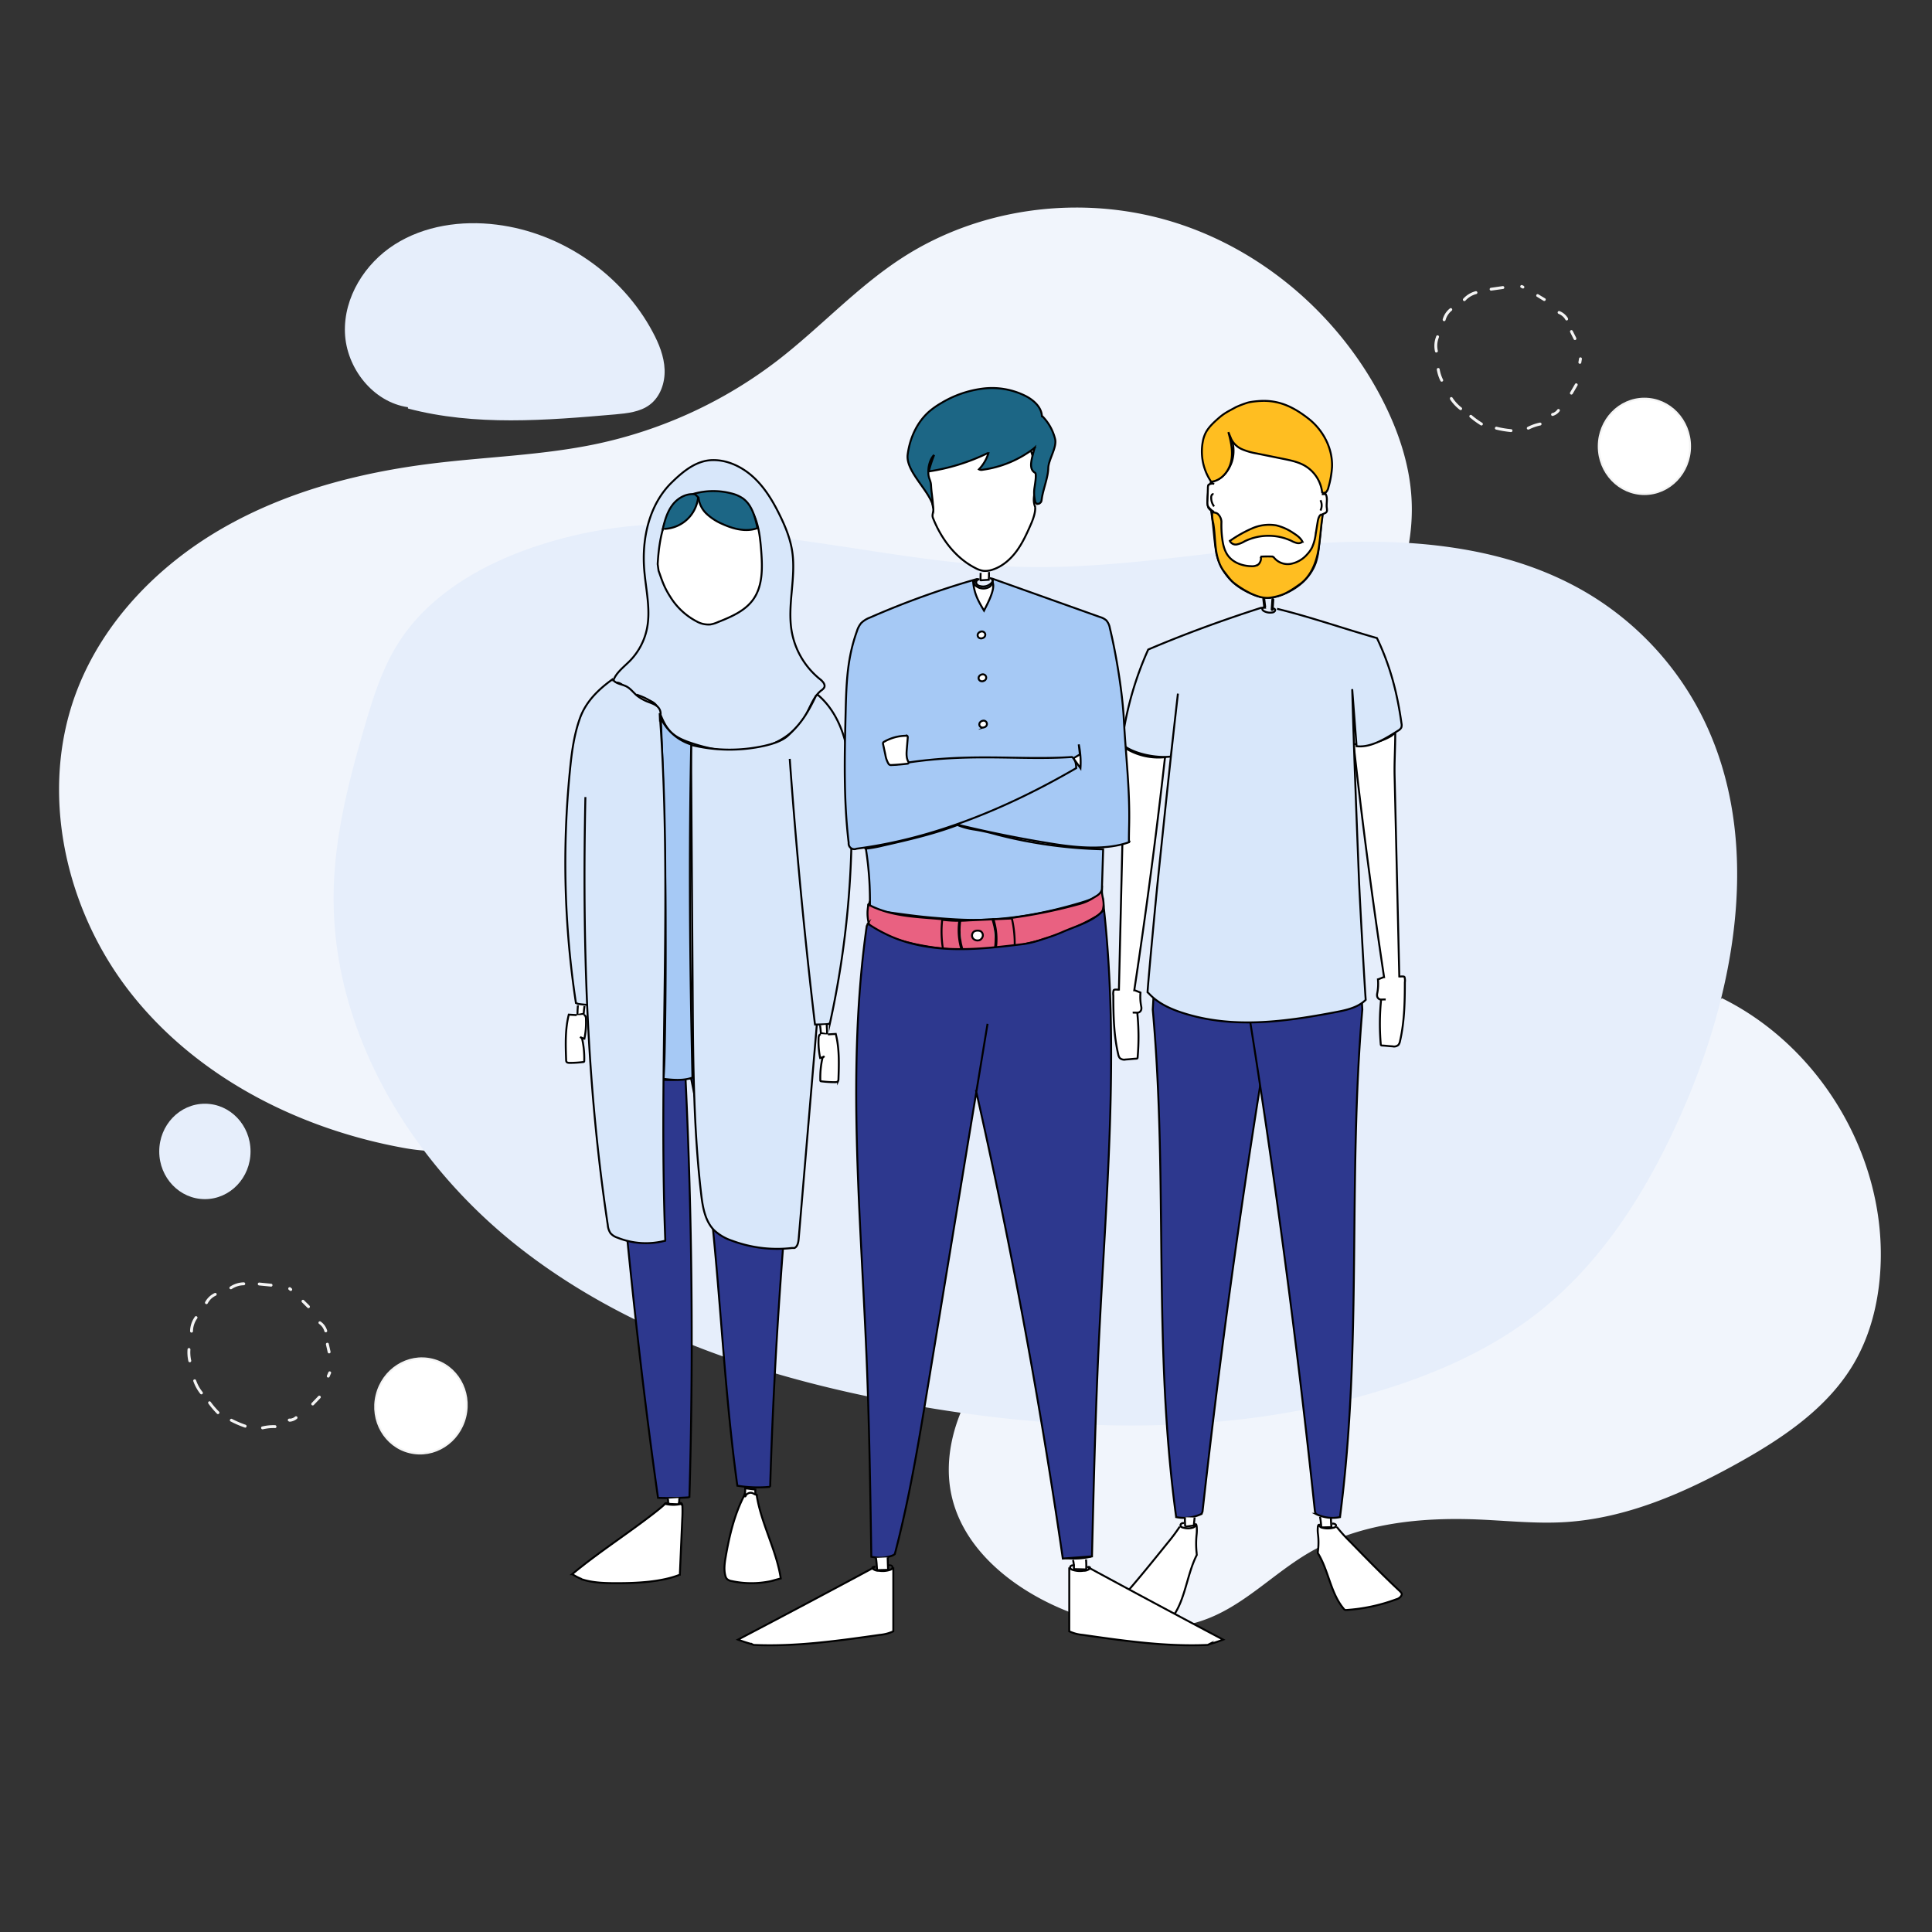 <svg xmlns="http://www.w3.org/2000/svg" viewBox="0 0 1000 1000"><rect x="0" y="0" width="1000" height="1000" fill="#333333" stroke="none"/><defs><style>.cls-1{fill:#f1f5fc;}.cls-2{fill:#e6eefb;}.cls-3{fill:#f4f4f4;}.cls-4,.cls-7{fill:#fff;}.cls-4{stroke:#f4f4f4;}.cls-10,.cls-11,.cls-12,.cls-4,.cls-5,.cls-6,.cls-7,.cls-8,.cls-9{stroke-miterlimit:10;}.cls-5{fill:#d8e7fa;}.cls-10,.cls-11,.cls-12,.cls-5,.cls-6,.cls-7,.cls-8,.cls-9{stroke:#000;}.cls-6{fill:#2d388e;}.cls-8{fill:#1c6685;}.cls-9{fill:#f5f6f9;}.cls-10{fill:#a6c9f5;}.cls-11{fill:#ffbe21;}.cls-12{fill:#e96181;}.cls-13{fill:#fcfcfc;}</style></defs><g id="Layer_36" data-name="Layer 36"><path class="cls-1" d="M891.26,516.65c50,24.67,83.39,79.68,82.22,135.4-.39,18.68-4.48,37.55-13.93,53.67-13.5,23-36.64,38.57-59.94,51.54-27.9,15.53-58,28.73-89.89,30.6-14.89.87-29.79-.76-44.7-1.38-30.18-1.24-61.63,2-87.69,17.32-17.43,10.23-31.87,25.49-50.51,33.3-25,10.48-54.17,5.84-79-5.09-25.49-11.22-49.56-31.08-55.38-58.32-4.08-19.09,1.5-39.28,11.55-56s24.29-30.52,38.8-43.59c12.82-11.54,26-22.73,40.48-32.15,42.23-27.54,92.78-38.75,138.88-59.15a373.07,373.07,0,0,0,86.33-53.31c10.07-8.31,20-17.35,32.33-21.76a50.35,50.35,0,0,1,49.63,9.72"/><path class="cls-1" d="M259.28,593.37c-16.65,2.66-33.44,3.83-50,.85-54.63-9.85-107.41-36.68-141.7-80.33s-47.66-105-27.64-156.77c13.79-35.64,42-64.57,75.15-83.65s70.88-28.91,108.81-33.58c28.45-3.51,57.31-4.24,85.36-10.22a233.07,233.07,0,0,0,93.27-43.15c22-17,41-37.9,64.33-53,40.58-26.34,93-32.9,139.32-18.93s85.94,47.82,108.46,90.62c8.76,16.64,15.1,34.83,16,53.6,1.65,33.25-13.73,65.18-33.45,92-42.23,57.45-104,97.06-165.6,132.91C442.3,535.62,361.29,577.1,259.28,593.37Z"/><path class="cls-2" d="M407.75,278.84c40.45,5.21,80.63,13.59,121.4,14.59,49.77,1.22,99.1-8.59,148.77-12s102,.42,144.65,26.16a155.93,155.93,0,0,1,54.88,56.52c35.64,63.1,22.89,143.07-6,209.55-17.3,39.87-40.68,78.24-74.74,105.23C773,697.72,745,710.35,716.05,719.3c-79.47,24.62-165.22,22.2-247.08,7.35-71.19-12.91-142.28-35.85-199.37-80.3s-98.51-113.14-96.89-185.48c.65-28.75,7.88-56.92,15.94-84.53,4.4-15.11,9.17-30.35,17.61-43.64,15.09-23.76,40.66-39.12,67.17-48.57A225,225,0,0,1,410.71,280"/><path class="cls-2" d="M211.16,210.77c-18.09-2.61-31.94-20.3-32.62-38.57s10.3-35.82,25.71-45.64S238.86,114,257,116.27c33.74,4.17,64.88,25.59,80.85,55.6,3.22,6,5.89,12.58,6.15,19.43s-2.22,14.08-7.7,18.19c-5,3.76-11.59,4.43-17.82,5-35.84,3.1-72.53,6.14-107.32-3.05Z"/><path class="cls-3" d="M107.53,674.58c.13-.23.26-.46.41-.68a3.62,3.62,0,0,1,.22-.32l.1-.15s.15-.18.06-.07a10.27,10.27,0,0,1,1-1.14c.18-.17.37-.33.57-.49,0,0,.18-.14.07-.06l.14-.1.33-.23a9.64,9.64,0,0,1,1.37-.77.76.76,0,0,0,.27-1,.79.79,0,0,0-1-.27,10.76,10.76,0,0,0-4.84,4.55.75.75,0,1,0,1.29.76Z"/><path class="cls-3" d="M119.87,667.24a11.65,11.65,0,0,1,6.3-2,.75.75,0,0,0,0-1.5,13.17,13.17,0,0,0-7.06,2.21.78.78,0,0,0-.27,1,.76.76,0,0,0,1,.27Z"/><path class="cls-3" d="M134.19,665.35l6.11.6a.76.76,0,0,0,.75-.75.77.77,0,0,0-.75-.75l-6.11-.6a.75.75,0,1,0,0,1.5Z"/><path class="cls-3" d="M100.81,681.65A13,13,0,0,0,98.39,689a.75.75,0,0,0,1.5,0,11.52,11.52,0,0,1,2.22-6.62.75.75,0,1,0-1.3-.76Z"/><path class="cls-3" d="M97.06,698.49a20.51,20.51,0,0,0,.44,6,.75.75,0,1,0,1.44-.4,19.5,19.5,0,0,1-.38-5.6.75.75,0,0,0-1.5,0Z"/><path class="cls-3" d="M100.05,714.88a22.83,22.83,0,0,0,3.66,6.6.75.75,0,1,0,1.06-1.06,20.53,20.53,0,0,1-3.27-5.94.78.78,0,0,0-.93-.52.75.75,0,0,0-.52.92Z"/><path class="cls-3" d="M107.79,726.38a46.17,46.17,0,0,0,4.52,5.35c.67.69,1.73-.37,1.06-1.06a43.68,43.68,0,0,1-4.28-5,.77.77,0,0,0-1-.27.75.75,0,0,0-.27,1Z"/><path class="cls-3" d="M119.4,735.75a53.69,53.69,0,0,0,7.31,3.15c.92.31,1.31-1.13.4-1.45a50.83,50.83,0,0,1-7-3c-.85-.45-1.61.85-.75,1.29Z"/><path class="cls-3" d="M136.08,739.8a23.53,23.53,0,0,1,6.26-.63c1,0,1-1.46,0-1.5a25.26,25.26,0,0,0-6.66.68c-.94.23-.54,1.67.4,1.45Z"/><path class="cls-3" d="M149.76,735.89a6.58,6.58,0,0,0,4-1.57.75.75,0,0,0,0-1.06.77.77,0,0,0-1.06,0l-.18.15c.16-.12-.05,0-.08.05s-.25.17-.38.25l-.41.22-.21.09c.18-.06,0,0-.06,0a6.5,6.5,0,0,1-.86.25l-.22,0-.12,0c.11,0,.11,0,0,0l-.46,0a.76.76,0,0,0-.75.75.77.77,0,0,0,.75.75Z"/><path class="cls-3" d="M162.4,727.24l3.42-3.57a.75.75,0,0,0,0-1.06.76.76,0,0,0-1.06,0l-3.42,3.57a.75.75,0,0,0,0,1.06.76.76,0,0,0,1.06,0Z"/><path class="cls-3" d="M170.54,712.66l.74-1.72a.66.66,0,0,0,.09-.27.61.61,0,0,0,0-.3.71.71,0,0,0-.34-.45.79.79,0,0,0-.58-.08.75.75,0,0,0-.45.35l-.73,1.71a.49.49,0,0,0-.09.28.61.61,0,0,0,0,.3.82.82,0,0,0,.35.45.73.73,0,0,0,.58.07.69.69,0,0,0,.44-.34Z"/><path class="cls-3" d="M171.08,699.57l-.91-4a.75.75,0,1,0-1.45.39l.91,4a.75.75,0,0,0,1.45-.4Z"/><path class="cls-3" d="M169.33,688.71a8.58,8.58,0,0,0-3.4-4.7.75.75,0,0,0-1,.26.76.76,0,0,0,.27,1l.27.2h0l.13.11a6.14,6.14,0,0,1,.47.42c.16.16.31.32.46.49a2.11,2.11,0,0,0,.19.23c.05.07-.06-.08,0,0a1.13,1.13,0,0,1,.1.13,8,8,0,0,1,.65,1.09l.13.27c.09.2,0-.08,0,0a.94.94,0,0,1,.06.15c.08.21.15.42.22.64a.75.75,0,1,0,1.44-.4Z"/><path class="cls-3" d="M160.19,675.8,157.35,673a.75.75,0,0,0-1.06,0,.77.77,0,0,0,0,1.06l2.83,2.82a.75.75,0,0,0,1.07-1.06Z"/><path class="cls-3" d="M151,666.91l-.52-.45a.61.61,0,0,0-.24-.15.59.59,0,0,0-.29-.07.57.57,0,0,0-.29.07.55.55,0,0,0-.24.15l-.12.15a.75.75,0,0,0-.1.38l0,.2a.7.7,0,0,0,.2.33l.52.45a.61.61,0,0,0,.24.15.64.64,0,0,0,.58,0A.61.61,0,0,0,151,668l.12-.16a.69.69,0,0,0,.1-.37l0-.2a.69.69,0,0,0-.19-.33Z"/><ellipse class="cls-4" cx="217.89" cy="727.75" rx="24.69" ry="23.63" transform="translate(-540.76 767.17) rotate(-76.31)"/><ellipse class="cls-2" cx="106.05" cy="595.98" rx="23.63" ry="24.69"/><ellipse class="cls-4" cx="851.14" cy="231.04" rx="23.63" ry="24.69"/><path class="cls-3" d="M748.23,165.68a9,9,0,0,1,1.22-2.72,9.49,9.49,0,0,1,2-2.19.76.76,0,0,0,0-1.06.75.75,0,0,0-1.06,0,10.68,10.68,0,0,0-3.63,5.57.75.75,0,0,0,1.45.4Z"/><path class="cls-3" d="M758.48,155.63a11.64,11.64,0,0,1,5.66-3.44.75.75,0,0,0-.4-1.45,13.1,13.1,0,0,0-6.32,3.83.76.76,0,0,0,0,1.06.75.75,0,0,0,1.06,0Z"/><path class="cls-3" d="M772,150.41l6.08-.86a.75.75,0,0,0,.52-.92.78.78,0,0,0-.92-.53l-6.08.87a.74.74,0,0,0-.52.92.77.77,0,0,0,.92.52Z"/><path class="cls-3" d="M743.36,174.17a13.08,13.08,0,0,0-.6,7.75c.22.94,1.66.54,1.45-.4a11.57,11.57,0,0,1,.6-7,.75.75,0,0,0-1.45-.4Z"/><path class="cls-3" d="M743.71,191.43a20.63,20.63,0,0,0,1.85,5.71.75.75,0,1,0,1.29-.76,19.39,19.39,0,0,1-1.69-5.35.75.75,0,1,0-1.45.4Z"/><path class="cls-3" d="M750.5,206.63a22.12,22.12,0,0,0,5,5.42.76.76,0,0,0,1.06,0,.75.75,0,0,0,0-1.06,21.08,21.08,0,0,1-4.73-5.11.77.77,0,0,0-1-.27.75.75,0,0,0-.27,1Z"/><path class="cls-3" d="M760.75,216a47.52,47.52,0,0,0,5.65,4.13.75.75,0,1,0,.76-1.3,43.47,43.47,0,0,1-5.35-3.89.77.77,0,0,0-1.06,0,.75.75,0,0,0,0,1.06Z"/><path class="cls-3" d="M774.25,222.32a53.52,53.52,0,0,0,7.86,1.32.76.76,0,0,0,.75-.75.78.78,0,0,0-.75-.75,51.11,51.11,0,0,1-7.47-1.26.75.75,0,0,0-.39,1.44Z"/><path class="cls-3" d="M791.41,222.29a23.42,23.42,0,0,1,5.94-2.08.75.75,0,0,0-.4-1.45,25.17,25.17,0,0,0-6.3,2.24.75.75,0,0,0-.27,1,.76.76,0,0,0,1,.27Z"/><path class="cls-3" d="M803.78,215.26a6.56,6.56,0,0,0,3.52-2.48.76.76,0,0,0-.27-1,.78.78,0,0,0-1,.27.86.86,0,0,1-.07.1c-.06.08.12-.14,0,0l-.13.17-.32.33-.34.31a.31.31,0,0,0-.09.07s.11-.09,0,0a1.33,1.33,0,0,1-.19.14,6,6,0,0,1-.77.45l-.11.05s-.16.07,0,0l-.05,0-.09,0a3.53,3.53,0,0,1-.46.15.75.75,0,0,0,.4,1.45Z"/><path class="cls-3" d="M814,203.86l2.48-4.28a.75.75,0,1,0-1.29-.76l-2.49,4.28a.75.75,0,0,0,1.3.76Z"/><path class="cls-3" d="M818.46,187.76l.31-1.84a.83.83,0,0,0-.08-.58.77.77,0,0,0-.45-.34.75.75,0,0,0-.92.52l-.31,1.84a.83.83,0,0,0,.08.58.77.77,0,0,0,.45.34.73.73,0,0,0,.92-.52Z"/><path class="cls-3" d="M815.87,174.92,814,171.23a.75.75,0,0,0-1-.27.77.77,0,0,0-.27,1l1.84,3.68a.74.74,0,0,0,1,.27.76.76,0,0,0,.27-1Z"/><path class="cls-3" d="M811.6,164.78a8.71,8.71,0,0,0-4.42-3.76.75.75,0,0,0-.92.53.77.77,0,0,0,.52.92l.17.07c-.06,0-.08,0,0,0l.31.15c.19.09.38.2.57.31l.52.34.12.09c.06.05.1.09,0,0a2.75,2.75,0,0,1,.26.22,8.5,8.5,0,0,1,.9.9l.09.13c0,.05.08.1,0,0l.18.26c.13.18.25.38.37.57a.74.74,0,0,0,1,.27.75.75,0,0,0,.27-1Z"/><path class="cls-3" d="M799.66,154.41l-3.42-2.07a.75.75,0,0,0-1,.27.76.76,0,0,0,.27,1l3.42,2.08a.75.75,0,0,0,.76-1.3Z"/><path class="cls-3" d="M788.63,147.94l-.62-.31a.66.66,0,0,0-.28-.09.74.74,0,0,0-.55.15.48.48,0,0,0-.19.21l-.08.18a.9.9,0,0,0,0,.4l.08.18a.7.7,0,0,0,.27.27l.61.31a.57.57,0,0,0,.28.08.51.51,0,0,0,.3,0,.55.55,0,0,0,.25-.13.8.8,0,0,0,.2-.21l.07-.18a.68.68,0,0,0,0-.4l-.07-.18a.87.87,0,0,0-.27-.27Z"/></g><g id="Layer_18" data-name="Layer 18"><g id="Layer_16" data-name="Layer 16"><path class="cls-5" d="M369.21,238.14c-8.55,0-15.44,5.63-21.55,11.61-11.69,11.44-15.53,29-14.19,45.31.83,10.22,3.45,20.55,1.34,30.58A33.38,33.38,0,0,1,326,342.09c-3.69,3.72-8.6,7.19-9,12.41,3.68-3.66,6.61,2.23,10.95,5.07s10.47,2,12.48,6.8c1.81,4.3,3.3,8.93,6.56,12.28,2.86,3,6.8,4.58,10.69,5.9,10.47,3.55,21.76,5.4,32.64,3.42s21.29-8.18,26.71-17.81c2.5-4.45,4.07-9.7,8.1-12.82a4.72,4.72,0,0,0,1.48-1.47c.78-1.62-.88-3.3-2.29-4.42a40.88,40.88,0,0,1-14.53-24.6c-2.38-13.65,2.32-27.74.26-41.43-1-6.72-3.63-13.1-6.65-19.19-3.45-7-7.54-13.75-13.22-19.05S377,238.12,369.21,238.14Z"/></g><g id="Layer_60" data-name="Layer 60"><path class="cls-5" d="M317.3,352.58l-.38-.89c-7.41,5.35-13.76,11.61-16.81,20.24S295.87,389.7,295,398.8a482,482,0,0,0,3.1,120.36l1.13.46c1.89.27,3.8.45,5.71.58l-.07.43"/></g><g id="Layer_17" data-name="Layer 17"><path class="cls-6" d="M340.65,775.71C331.22,709,325,647.89,319,580.74c9.05-6.11,12-11.1,19.55-19a9,9,0,0,1,3-2.3,9.62,9.62,0,0,1,3.74-.44c2.83.06,5.61-.35,8.44-.25l1.11-.14c3.42,71.59,4.09,144.55,2,216.19l-.67.25c-5.1.33-10.22.41-15.33.24"/><path class="cls-6" d="M398.64,769.52c1.19-40.79,3.48-82.11,6.59-122.8l-.05-.31c.83-12.1,1.49-23.52,2.31-35.63,1.26-18.35,2.48-37-1.7-54.94-16.17,2.51-33.36-3.14-48.77,2.37l.74.2C372.2,627.59,372,699,381.65,769a65.32,65.32,0,0,0,17,.56"/><path class="cls-7" d="M351.59,775.32a13.18,13.18,0,0,1-.3,3.34l-5.46-.27a12.28,12.28,0,0,0-.16-2.68"/><path class="cls-7" d="M351.87,815.53l1.27-29.4a65.2,65.2,0,0,0,.05-7L351.84,778a.84.84,0,0,1,1.07.35,18.32,18.32,0,0,1-8.8,0,1,1,0,0,1,.92-.28l-.68.25c-1.8,1.7-3.74,3.25-5.69,4.78-13.94,10.85-28.9,20.38-42.49,31.67a29.18,29.18,0,0,0,4.63,2.43l.32.24c5.81,1.85,12,2,18.1,2,10.25,0,22.84-.55,32.39-4.27"/><path class="cls-7" d="M391,773.18A10.31,10.31,0,0,1,391,771l-5.28-.66-.14,3.13"/><path class="cls-7" d="M391.62,773.61c2.14,14.54,10.34,28.84,12.5,43.38l-3.66,1,.27,0a48.45,48.45,0,0,1-22.05.36,4.52,4.52,0,0,1-2.44-1.12,3.93,3.93,0,0,1-.8-1.67c-.86-3.21-.36-6.62.21-9.9,1.86-10.72,4.4-21.44,9.33-31.14l.58-1.42c0,.44-.33,1.17,0,1.41s.59-.83.95-1.09c2.76-2,4,.6,5.07.18-.13-.15.12.15,0,0"/></g><g id="Layer_15" data-name="Layer 15"><path class="cls-7" d="M340.41,292c.55-9.56,1.87-17.3,5.14-25.18a19.63,19.63,0,0,1,3.39-5.89,16.57,16.57,0,0,1,6.64-4.11,39.35,39.35,0,0,1,21.57-1.18,18.4,18.4,0,0,1,6.29,2.27A15.14,15.14,0,0,1,387,261.2c5.3,6.6,6.37,15.56,7,24,.66,8.65.88,18.07-4.17,25.12-4.29,6-11.52,9-18.37,11.74a15.7,15.7,0,0,1-3.83,1.17,12.57,12.57,0,0,1-7-1.56A35.39,35.39,0,0,1,347,309c-3.43-5.29-4.32-8.64-6.12-13.57Z"/><path class="cls-8" d="M342.86,274.64c1.08-4.75,2.37-9.64,5.37-13.49s8.15-6.42,12.82-5l.35.66a18.24,18.24,0,0,1-17.72,16.94"/><path class="cls-8" d="M361.56,257.57A13.52,13.52,0,0,0,365.8,266a28.11,28.11,0,0,0,8.09,5.21c5.7,2.6,12.3,4.32,18.17,2.15-1.24-5.75-2.82-12.05-7.63-15.44a18,18,0,0,0-5.85-2.53,37,37,0,0,0-19.18.11Z"/><path class="cls-5" d="M408.77,392.78q4.94,68.64,13,137l.1.51c2.18,0,4.36-.06,6.53-.22l1.16-.38a482.12,482.12,0,0,0,11-119.9c-.32-9.14-.9-18.35-3.38-27.15s-7-17.26-14-23.08l-.85.62c-4.4,9.11-7.61,14.3-14.53,20.63-3,2.75-8,4.28-11.94,5.18a82.87,82.87,0,0,1-38.92-.61l.72.57.89,131.13c.23,33.74.46,67.55,4.38,101.06.79,6.71,2,13.93,6.76,18.69a25.33,25.33,0,0,0,9.22,5.36,66.7,66.7,0,0,0,31,3.77l1.32,0c1.66-.81,2-3,2.17-4.81l9.35-110.4"/><path class="cls-9" d="M329.54,359.57c6.09,2,11.31,5,12,10.95"/><path class="cls-10" d="M343.45,558.41c.44-6.64.54-12.1.66-18.43,1.07-56.49.21-111.94-2.08-168.4l-.47-1.06a25.93,25.93,0,0,0,16.22,14.85c-1.24,57.06-.67,115.31.63,172.37-4.69,1.77-10.36,1.23-15.34.63"/><path class="cls-7" d="M427.89,530.4c.13,1.64.21,3.29.24,4.94l-3.24-.62c-.09-1.34-.23-2.68-.41-4"/><path class="cls-7" d="M424.87,535.34a1.28,1.28,0,0,0-1,.88,3.82,3.82,0,0,0-.17,1.39,40.17,40.17,0,0,0,.82,10,6.15,6.15,0,0,0,2.21-.92l-1,.81a46,46,0,0,0-1.13,11.63.6.6,0,0,0,.14.45.67.67,0,0,0,.31.1,56.48,56.48,0,0,0,7.12.45c.61,0,1.32-.07,1.63-.59a2,2,0,0,0,.18-.86c.28-7.88.55-15.88-1.39-23.52l-4.06.24"/><path class="cls-7" d="M299.11,520.41c-.12,1.64-.21,3.29-.24,4.94l3.24-.62c.09-1.34.23-2.68.41-4"/><path class="cls-7" d="M302.13,525.35a1.31,1.31,0,0,1,1,.88,4.05,4.05,0,0,1,.17,1.39,41.18,41.18,0,0,1-.82,10,6.07,6.07,0,0,1-2.21-.92l1,.81a46,46,0,0,1,1.13,11.63.56.56,0,0,1-.14.44.64.64,0,0,1-.31.11,56.48,56.48,0,0,1-7.12.45c-.6,0-1.32-.07-1.63-.59a1.82,1.82,0,0,1-.17-.86c-.28-7.88-.55-15.88,1.38-23.52l4.06.24"/></g><path class="cls-5" d="M317.22,351.73c1.46,2.26,4.69,2.35,7.07,3.6,2.13,1.12,3.58,3.19,5.43,4.74a23.3,23.3,0,0,0,6.6,3.53c1.68.66,3.46,1.34,4.57,2.75a5,5,0,0,1,.66,5l-.09-2.22c6.65,89.69-.62,182.83,2.89,272.7l-.06.36a39.47,39.47,0,0,1-24.68-1.57A8,8,0,0,1,316,638.3a8.73,8.73,0,0,1-1.41-4.22C303.53,560.87,301.44,486.57,303,412.56"/></g><g id="Layer_14" data-name="Layer 14"><g id="Layer_12" data-name="Layer 12"><path class="cls-7" d="M685,265.13c.93,0,.3.25.63-.62a7.93,7.93,0,0,0,.68-2.93c-.07-1.87-.2-4.62-.28-6.49,0-.35.21-.08,0-.35s.1-.93-.07-.63l-.1.11c-1-.42-1.07-1.73-1.18-2.79-.41-3.8-3-7.08-6.23-9.18s-6.91-3.23-10.57-4.32c-2.65-.79-5.3-1.58-8-2.15-4.11-.85-8.33-1.18-12.39-2.27s-8.06-3.1-10.48-6.53a5.39,5.39,0,0,1-1.2-3.76l0,.5a18.79,18.79,0,0,1,1.84,15.19c-1.68,5-5.58,9.75-10.8,10.43l.21-.49c.39-.12,1.25.32-.23,1.19-.47.29-.49.56-1.1.82s-.19,1-.22,1.67c-.15,3.35-1,6.86-.13,10.11.09.37.3.44.54.74a1.93,1.93,0,0,0,1.93.86l-.54.14-.39.4c1.24,7.41,1.42,14,2.56,20.94a28.3,28.3,0,0,0,11.06,17.57,34.59,34.59,0,0,0,5.16,3.1c3.65,1.83,7.65,3.31,11.72,3a21.25,21.25,0,0,0,5.48-1.3c8.22-2.92,15.35-8.78,18.21-17a34.5,34.5,0,0,0,1.5-7.89c.62-5.8,1.49-11.82,1.69-17.65"/></g><g id="Layer_13" data-name="Layer 13"><path class="cls-9" d="M604.15,521.45a16.14,16.14,0,0,0,2.91,6.83,3.75,3.75,0,0,0,1.8,1.48c1.16.35,1.5-1.45,2.42-2.24,2.08-1.78,3.1-4,4.33-6.44"/><path class="cls-6" d="M659.59,517.36q-22.35,131.89-37.16,265l-.47,1.22a21,21,0,0,1-13.19,1.67l0-.11C596.63,696,604.7,612.29,596.67,522.55l.51-8.7c3.09-7.05,5.7-12.62,6-20.38,1.11,2.84,2.27,5.67,3.47,8.47"/><path class="cls-7" d="M618.33,785.46l-.42,4.15-4.42.6a34.47,34.47,0,0,1-.15-4.88"/><path class="cls-7" d="M688.9,784.94a42.29,42.29,0,0,0,.27,5.51l-5.29.15a41.56,41.56,0,0,0-.63-5.51"/><path class="cls-7" d="M691.91,790.34a85,85,0,0,0,7,7.73c8.5,8.72,17,17.44,25.92,25.76l.23.35c.81.79.49,1.38,0,2.13a4.27,4.27,0,0,1-2.24,1.44,91.27,91.27,0,0,1-26.23,5.6,1.44,1.44,0,0,1-1.1-.68c-6.85-8.14-7.76-19.78-13.39-28.82l0-.55a35.29,35.29,0,0,0,.08-9.24,16.35,16.35,0,0,1,0-4.25l.49-.56c-.51.07.09.11.31.57a2,2,0,0,0,1.2.89,11.58,11.58,0,0,0,5.82.07,2.52,2.52,0,0,0,1.1-.37.94.94,0,0,0,.4-1,1.08,1.08,0,0,0-.49-.52,2.1,2.1,0,0,0-1.49-.23"/><path class="cls-6" d="M645.27,517.36q21.26,131.89,35.34,265l.44,1.22a19.09,19.09,0,0,0,12.54,1.67l0-.11c11.59-89.22,3.92-172.89,11.55-262.63l-.49-8.7c-2.94-7.05-5.42-12.62-5.74-20.38-1,2.84-2.16,5.67-3.3,8.47"/><path class="cls-7" d="M610.62,790.21a93.29,93.29,0,0,1-6.26,8.39c-7.63,9.46-15.27,18.93-23.26,28l-.21.38c-.73.86-.44,1.5,0,2.32a3.83,3.83,0,0,0,2,1.55,69.73,69.73,0,0,0,23.54,6.09c.4,0,.73-.37,1-.74,6.15-8.84,7-21.48,12-31.29l0-.59a46.8,46.8,0,0,1-.07-10,20.91,20.91,0,0,0,0-4.61L619,789c.45.07-.08.12-.28.62a1.85,1.85,0,0,1-1.08,1,8.61,8.61,0,0,1-5.22.08,2.1,2.1,0,0,1-1-.41,1.12,1.12,0,0,1-.36-1.1,1.13,1.13,0,0,1,.44-.56,1.66,1.66,0,0,1,1.34-.26"/></g><g id="Layer_11" data-name="Layer 11"><path class="cls-11" d="M635.8,223.67c1.41,5,2.53,10.28,1.38,15.34s-5.12,9.82-10.29,10.33a27.88,27.88,0,0,1-4.33-20.72,17,17,0,0,1,1.49-4.59c1.57-3,4.18-5.38,6.74-7.63,3.22-2.83,5.68-3.84,8.81-5.61a48.39,48.39,0,0,1,5.4-2.12c1.74-.7,5.71-1.06,7.59-1.15,9.6-.45,17.11,3.25,24.68,9.17s12.55,15.36,12.19,25a48.55,48.55,0,0,1-1.82,10.4,5.45,5.45,0,0,1-1,2.32,1.89,1.89,0,0,1-2.3.5,18.41,18.41,0,0,0-9-13.87c-3.38-1.95-7.28-2.76-11.1-3.53l-13.75-2.79a34,34,0,0,1-7.57-2.17,11.25,11.25,0,0,1-5.63-5.29Z"/><path class="cls-11" d="M637.2,279.55a65.64,65.64,0,0,1,11.06-6.13,21.92,21.92,0,0,1,12.39-1.48,27,27,0,0,1,8.74,3.93c1.88,1.19,3.78,2.54,4.77,4.53a3.22,3.22,0,0,1-2.88.67,12.08,12.08,0,0,1-2.86-1.13,28.18,28.18,0,0,0-24.28.28,12.62,12.62,0,0,1-4,1.59,3.32,3.32,0,0,1-3.58-1.85Z"/><path class="cls-11" d="M652.38,288.14c.8,1-.13,3.34-1.16,4.09a5.88,5.88,0,0,1-3.65.83c-4.51-.11-9.2-1.79-11.91-5.4-1.94-2.6-2.67-5.89-3.06-9.11a53.66,53.66,0,0,1-.38-8.5,5.88,5.88,0,0,0-1.57-3.72c-.86-1-1.9-1-3.22-1.16h0a19.25,19.25,0,0,0,.56,5.74c.76,4.3.77,8.68,1.32,13s1.72,8.72,4.43,12.13c1.59,2,3.21,4.43,5.27,5.95a49.44,49.44,0,0,0,8.49,5.23c3,1.37,6.33,2.55,9.59,2.18a29.47,29.47,0,0,0,5.85-1.32c3.46-1.15,7-3.64,10-5.78,5.2-3.79,8-10.13,9.24-16.43s1.37-12.79,2.44-19.13l-.42-.72c-1.49.7-1.93,2.57-2.2,4.19l-1,6.17a23.92,23.92,0,0,1-1.87,6.95,15.34,15.34,0,0,1-2.47,3.51,15,15,0,0,1-8.5,5,9.14,9.14,0,0,1-8.9-3.42l-.61-.36c-2.08-.07-4.17-.05-6.25.06"/><path class="cls-7" d="M628.5,250.43a3.67,3.67,0,0,0-2,.07,1.8,1.8,0,0,0-1,.64,2.49,2.49,0,0,0-.29,1.3l-.23,7.05a8.36,8.36,0,0,0,.12,2.18c.15.68,2.22,3,3.35,3.23"/><path class="cls-7" d="M684.21,255.75c.65.18,1.48-.25,2,.22a1.24,1.24,0,0,1,.26.46c.7,2,0,4.19.25,6.28a7.94,7.94,0,0,1,.13,1.37,1.6,1.6,0,0,1-.52,1.23,2,2,0,0,1-.62.32,11.83,11.83,0,0,1-2.22.92"/><path class="cls-7" d="M628.14,255.73a1.05,1.05,0,0,0-1,.61,2.59,2.59,0,0,0-.22,1.26,7.19,7.19,0,0,0,1.5,4.51"/><path class="cls-7" d="M683.47,258.92a5.9,5.9,0,0,1,0,5.32"/><path d="M653.39,310.09l.47,4a.75.75,0,0,0,1.5,0l-.47-4a.75.75,0,0,0-1.5,0Z"/><path d="M658.06,310.36l-.34,5.1a.75.75,0,1,0,1.5,0l.34-5.1a.75.75,0,0,0-1.5,0Z"/><path class="cls-7" d="M588.65,524.16a123.57,123.57,0,0,1,.18,23.16.86.86,0,0,1-.12.44.81.81,0,0,1-.61.2c-2.23.12-3.18.31-5.41.43a3.44,3.44,0,0,1-3.11-.78,4.45,4.45,0,0,1-.79-1.9c-2.32-10-2.51-20.19-2.54-30.4a7.08,7.08,0,0,1,.16-2.73c.36-.65,2-.25,2.75-.35v-.15q1.23-51.71,2.45-103.43c.17-7.3-.34-14.49-.34-22.45h.37a8.73,8.73,0,0,0,1.76,1.57,32.53,32.53,0,0,0,19.83,4.13l-.29.66q-6.77,60.17-15.84,120h.17c.8.28,2.25.89,3.05,1.18a25.48,25.48,0,0,0,.35,7.08,3.91,3.91,0,0,1,.09,1.52,2.15,2.15,0,0,1-1.7,1.8c-.85.07-1.87-.08-2.78,0"/><path class="cls-7" d="M714.86,517.35a124.43,124.43,0,0,0-.18,23.16.83.83,0,0,0,.12.44.79.79,0,0,0,.6.21c2.22.12,3.16.31,5.37.42a3.38,3.38,0,0,0,3.09-.78,4.56,4.56,0,0,0,.78-1.9c2.3-9.95,2.49-20.18,2.51-30.4a6.91,6.91,0,0,0-.15-2.73c-.36-.64-1.93-.24-2.73-.35v-.14q-1.21-51.72-2.42-103.44c-.18-7.3.33-14.48.33-22.44h-.37a9.17,9.17,0,0,1-1.74,1.56,32.06,32.06,0,0,1-19.67,4.13l.29.67q6.7,60.15,15.7,120h-.16c-.8.29-2.23.9-3,1.18a26,26,0,0,1-.35,7.09,3.86,3.86,0,0,0-.09,1.51,2.14,2.14,0,0,0,1.68,1.8c.85.07,1.86-.07,2.76,0"/><path class="cls-5" d="M661,315.11c16.56,4,35.33,10.52,51.71,15.16,6.9,14.42,10.52,28.49,12.7,44.2a3.94,3.94,0,0,1-.1,2.13,4,4,0,0,1-1.65,1.58c-6.27,3.95-14,8.93-21.5,8.06l-2.26-29.54c.93,33.22,2.24,66.43,3.55,99.64.3,7.59,2.84,53.61,3.44,61.17-4,4-9.94,5.3-15.52,6.36-22.41,4.27-45.54,7.66-67.93,3.3a100.19,100.19,0,0,1-10.14-2.54c-6.9-2.11-13.78-5.12-18.66-10.42l-.68-.62c.48-7.57,4.3-47.88,5.08-55.43,3.43-33.06,6.85-66.12,10.65-99.14L606,391.59c-7.08.86-17.47-1.09-23.41-5a3.83,3.83,0,0,1-1.56-1.58,4.14,4.14,0,0,1-.11-2.13,169.87,169.87,0,0,1,13.39-46.67c18.92-8.09,38.8-15.3,58.39-21.6l1.81-.06c-.34-.47-1.19,0-1.15.62s.59,1,1.11,1.26a6.71,6.71,0,0,0,4,.6,1.83,1.83,0,0,0,1.5-.92c.23-.56-.4-1.35-.92-1"/></g></g><g id="Layer_20" data-name="Layer 20"><g id="Layer_19" data-name="Layer 19"><path class="cls-7" d="M511.88,296.09a32.52,32.52,0,0,1-.1,4l-4.16.28c-.07,0-.11-.09-.11-.16l.06-3.68"/><path class="cls-10" d="M495.79,426.91q24.76,6,50,10c12.16,1.91,27.07,3.19,38.65-1-.16.47-.13-2.76,0-8.57.43-19-1.7-35.46-2.76-55.26-.74-13.87-3.93-33.41-7.21-46.92a8.16,8.16,0,0,0-1.86-4.07,8.56,8.56,0,0,0-3.21-1.7L513.8,299.57l-1.47-.35c.72.18,1.47.72,1.43,1.45a1.65,1.65,0,0,1-.39.87,6,6,0,0,1-6.15,1.79,2.58,2.58,0,0,1-1.76-1.13,1.57,1.57,0,0,1,1.49-2.3l-1.27-.2a435.37,435.37,0,0,0-55.33,19.93,13,13,0,0,0-4.58,2.84,12.17,12.17,0,0,0-2.25,4.29,85.72,85.72,0,0,0-3.37,12.17c-1.95,9.78-2.21,19.8-2.45,29.77-.55,22.53-1.1,45.16,1.57,67.54a2.92,2.92,0,0,0,4.06,3.05c40.3-5.24,78.56-21.3,113.7-41.7,0-2.78-.67-4.79-2.2-5.76-28.82,1.89-54.68-2.73-92.44,4.11"/><path class="cls-10" d="M496.09,426.82c-12.65,4.85-25.91,7.87-39.12,10.87a65.78,65.78,0,0,1-9,1.6l.26.34a172,172,0,0,1,2,30.91l.06.41c10.92,1.34,21.14,3.06,32.1,4,7,.61,14,1.15,21,1.19,19.1.11,38.08-3.49,56.37-9,3.7-1.12,7.51-2.39,10.37-5l.17-.32.67-21.63,0-.59a241.07,241.07,0,0,1-54.7-7.55,101.16,101.16,0,0,0-11.75-2.64,35.75,35.75,0,0,1-9.44-2.6"/><path class="cls-7" d="M535.86,262.55c-1.46-3.59-.5-6.07,0-9.92a41,41,0,0,0-2.48-19.85,12.89,12.89,0,0,0-1.7-3.22,14.43,14.43,0,0,0-2.53-2.34,24.35,24.35,0,0,0-4.76-3.17,24.91,24.91,0,0,0-7.71-1.73l-8.43-1,0-.67a16.58,16.58,0,0,1-3.27,1.94,32.78,32.78,0,0,1-6.24,1.88l-13.83,3.2a2.27,2.27,0,0,0-1.1.47c-.29.28-.32.71-.5,1.07-7.25,13.89-2.86,17.78-.26,34.15.23,1.43-.64,2.9-.28,4.32l.11.36c4.26,10.81,11.67,20.77,22,26a12.88,12.88,0,0,0,4,1.41,11.1,11.1,0,0,0,4.74-.56c5.07-1.6,9.3-5.25,12.47-9.52s5.38-9.15,7.5-14c1.13-2.59,2.38-6,2.22-8.84"/><path class="cls-8" d="M483.51,235.43a10.07,10.07,0,0,0-2.24,3.91,14.79,14.79,0,0,0-.76,5.2c0,3.29,1.24,3.78,1.41,6.76.22,4.11.78,6.29,1,10.4-2.38-8.24-14.22-17.92-13.11-26.43s4.86-16.88,11.38-22.47a40.7,40.7,0,0,1,5.92-4.13,54.88,54.88,0,0,1,21.72-7.55,38.66,38.66,0,0,1,22.46,4.07c4,2.17,7.85,5.74,8,10.29l.55.29a25.31,25.31,0,0,1,6.29,11.51c1,4.33-3.42,10.58-3.54,15-.14,4.91-2.42,10.28-3.24,15.13-.31,1.88-.15,2.45-1.4,3.18,0,.22-1.68.43-2-.57a17.77,17.77,0,0,1-.62-6.57c.06-1.18,1.46-8.15.43-8.73-3.61-2.06-1.74-7.13-.22-13l-.47.43a56.12,56.12,0,0,1-26.45,11,2.66,2.66,0,0,1-1.91-.23,21.13,21.13,0,0,0,4.89-8.35l-.45,0A104.5,104.5,0,0,1,480.73,244a73,73,0,0,1,2.78-8.52"/></g><path class="cls-7" d="M470.45,394.73c-1.43-2-1.29-4.65-1.08-7.09l.48-5.83c0-.34,0-.75-.27-.92a1,1,0,0,0-.45-.07,23.55,23.55,0,0,0-11.44,3.07,1.22,1.22,0,0,0-.59.53,1.34,1.34,0,0,0,0,.84l1.17,5.45a13,13,0,0,0,1.55,4.49,1.68,1.68,0,0,0,.66.66,1.88,1.88,0,0,0,1,.12c2.82-.13,5.64-.37,8.44-.72Z"/><path class="cls-7" d="M558.36,385.3a44.5,44.5,0,0,1,.88,12.29l-3.08-4.31a.93.93,0,0,1-.25-.83,1,1,0,0,1,.44-.42l2.6-1.53Z"/><path class="cls-7" d="M514,300.1c-.49,1.2.14,1.55.11,3.17-.06,3.83-3.07,9.37-4.78,12.79-3.13-5.23-5.14-8.89-5.67-15.33,2.59-.93,1.17-.77.73.15-.68,1.4.68,2.52,2.07,3.21a6.33,6.33,0,0,0,5.59-.26c1-.66.89-.73,1.36-1.81.85-2-.26,0,.59-1.92Z"/><path class="cls-7" d="M508.79,330.19a2.11,2.11,0,0,1-1.7.11,1.63,1.63,0,0,1-.61-2.66,2.42,2.42,0,0,1,1.24-.73,1.82,1.82,0,0,1,.57-.07,1.77,1.77,0,0,1,1.69,1.53,1.78,1.78,0,0,1-1.32,1.86Z"/><path class="cls-7" d="M509.27,352.38a2,2,0,0,1-1.69.11,1.7,1.7,0,0,1-1.06-1.33,1.72,1.72,0,0,1,.45-1.33,2.39,2.39,0,0,1,1.23-.73,1.86,1.86,0,0,1,.57-.07,1.72,1.72,0,0,1,.38,3.39Z"/><path class="cls-7" d="M509.59,376.35a2,2,0,0,1-1.69.11,1.68,1.68,0,0,1-1-1.32,1.74,1.74,0,0,1,.44-1.34,2.48,2.48,0,0,1,1.24-.72,2.12,2.12,0,0,1,.57-.08,1.72,1.72,0,0,1,.37,3.39Z"/><g id="Layer_21" data-name="Layer 21"><path class="cls-12" d="M450.69,468.81c-.45-.53-1.18,0-1.16-.7a21.24,21.24,0,0,0,0,9.22,5.41,5.41,0,0,0,.61,1.7,5.8,5.8,0,0,0,1.91,1.7c5.68,3.62,12.2,5.73,18.75,7.3,32.76,7.85,68.39,3.07,97.36-14.13a7.79,7.79,0,0,0,2.66-2.95,5.94,5.94,0,0,0,.4-2.44c.07-3.05-.93-4.82-.86-7.86-1.17,2.49-2.59,2.9-4.91,4.38a25.15,25.15,0,0,1-7.19,3,262.1,262.1,0,0,1-33.6,6.92,117.38,117.38,0,0,1-13.35,1.32c-7.16.17-13.53.64-20.65-.18-13.49-1.56-27.95-1-41-7.79Z"/><path class="cls-12" d="M523.75,475.4c-7.3.33-15.05.66-22.36,1a67.38,67.38,0,0,1-13.4-.29l-.35.38a55.73,55.73,0,0,0,.37,14.25l.4.25a117.16,117.16,0,0,0,36.94-1.42l-.15-.14a58,58,0,0,0-1.45-14"/><path class="cls-7" d="M507.49,486.38a3.1,3.1,0,0,1-3.87-.67,2.53,2.53,0,0,1,.73-3.67,4.1,4.1,0,0,1,3.16-.07,2.45,2.45,0,0,1,1.17,2.57,3,3,0,0,1-1.89,2.17Z"/><path d="M449.56,468.57a5.31,5.31,0,0,0,.9-1.89.37.37,0,1,0-.72-.2,15,15,0,0,1-.75,2.26.39.39,0,0,0,.14.52.38.38,0,0,0,.51-.14,15.21,15.21,0,0,0,.82-2.44l-.72-.2a2.75,2.75,0,0,1-.13.47,4.18,4.18,0,0,1-.18.39,9.1,9.1,0,0,1-.51.85.37.37,0,0,0,.13.51.38.38,0,0,0,.51-.13Z"/><path class="cls-13" d="M496.7,476.79A34.31,34.31,0,0,0,498,491.92"/><path d="M496,476.79a35.38,35.38,0,0,0,1.33,15.33c.29.91,1.74.52,1.45-.4a34.46,34.46,0,0,1-1.28-14.93c.12-1-1.38-.94-1.5,0Z"/><path class="cls-13" d="M514,476.07a32.85,32.85,0,0,1,1.19,14.87"/><path d="M513.3,476.27a32.52,32.52,0,0,1,1.19,14.47c-.14.94,1.3,1.35,1.44.4a34.32,34.32,0,0,0-1.18-15.27c-.29-.92-1.74-.53-1.45.4Z"/><path d="M552,807a38.69,38.69,0,0,0,12.69-.78c.94-.22.54-1.67-.4-1.45a37.34,37.34,0,0,1-12.29.73c-1-.1-1,1.4,0,1.5Z"/><path d="M505.88,531.11a48.92,48.92,0,0,0,12.21-.14.75.75,0,0,0,.52-.92.77.77,0,0,0-.92-.52,48.12,48.12,0,0,1-11.81.08c-1-.12-.95,1.38,0,1.5Z"/><path class="cls-6" d="M511.15,529.93,485.27,687.18l-4.85,29.48c-4.84,29.43-9.69,58.92-17.28,87.77l-1,.62c-3.78,1.49-7.14,1.46-11.14.73h0c-.54-34.89-1.07-69.78-2.53-104.65-3.08-74-10.26-148.47.14-221.79l.62-1.25a67,67,0,0,0,8.39,4.93c10.94,5.61,23.35,7.85,35.63,8.2s24.54-1.13,36.74-2.6A53.27,53.27,0,0,0,540.06,486a94.62,94.62,0,0,0,9.6-3.47c7.39-3.31,15.75-5.33,21.32-11.21l.26-2.32c8.47,75.64,1,152.6-2.62,228.79-1.68,35.91-2.55,71.85-3.41,107.79l-15.1,1.13q-17.73-122.1-45-242.55"/><path class="cls-7" d="M459.46,806.09c.07,1.92.06,3.49.22,6.46l-5.71.15c-.19-2.81-.28-4.59-.57-6.34"/><path class="cls-7" d="M462.37,811.3V844l0,.37a21.07,21.07,0,0,1-7,1.84c-21.66,3.08-43.48,6.17-65.34,5.2l-.78-.39a68.09,68.09,0,0,1-7.25-2.35h0q35.34-18.51,70.43-37.38v-.12c-.45.07.94-.57-.28-.12-.21.08-.47.09-.57.29s0,.5.22.68a4.73,4.73,0,0,0,3.15,1,12.27,12.27,0,0,0,6-.56c.43-.19.88-.49,1-1a1.12,1.12,0,0,0-.85-1.16,3.18,3.18,0,0,0-1.56.06"/><path class="cls-7" d="M562.13,807.16a42.49,42.49,0,0,1,.09,5.17l-6.38-.15a16.3,16.3,0,0,0-.43-4.72"/><path class="cls-7" d="M553.45,811.3V844l0,.37a20.62,20.62,0,0,0,6.94,1.84c21.47,3.08,43.08,6.17,64.74,5.2l.77-.39a67.07,67.07,0,0,0,7.19-2.35h0q-35-18.51-69.78-37.38v-.12c.44.07-.17-.18.27-.12.22,0,.47.09.57.29a.64.64,0,0,1-.22.68,4.65,4.65,0,0,1-3.12,1,12.07,12.07,0,0,1-5.92-.56c-.42-.19-.87-.49-1-1a1.12,1.12,0,0,1,.85-1.16,3.1,3.1,0,0,1,1.54.06"/></g></g></svg>